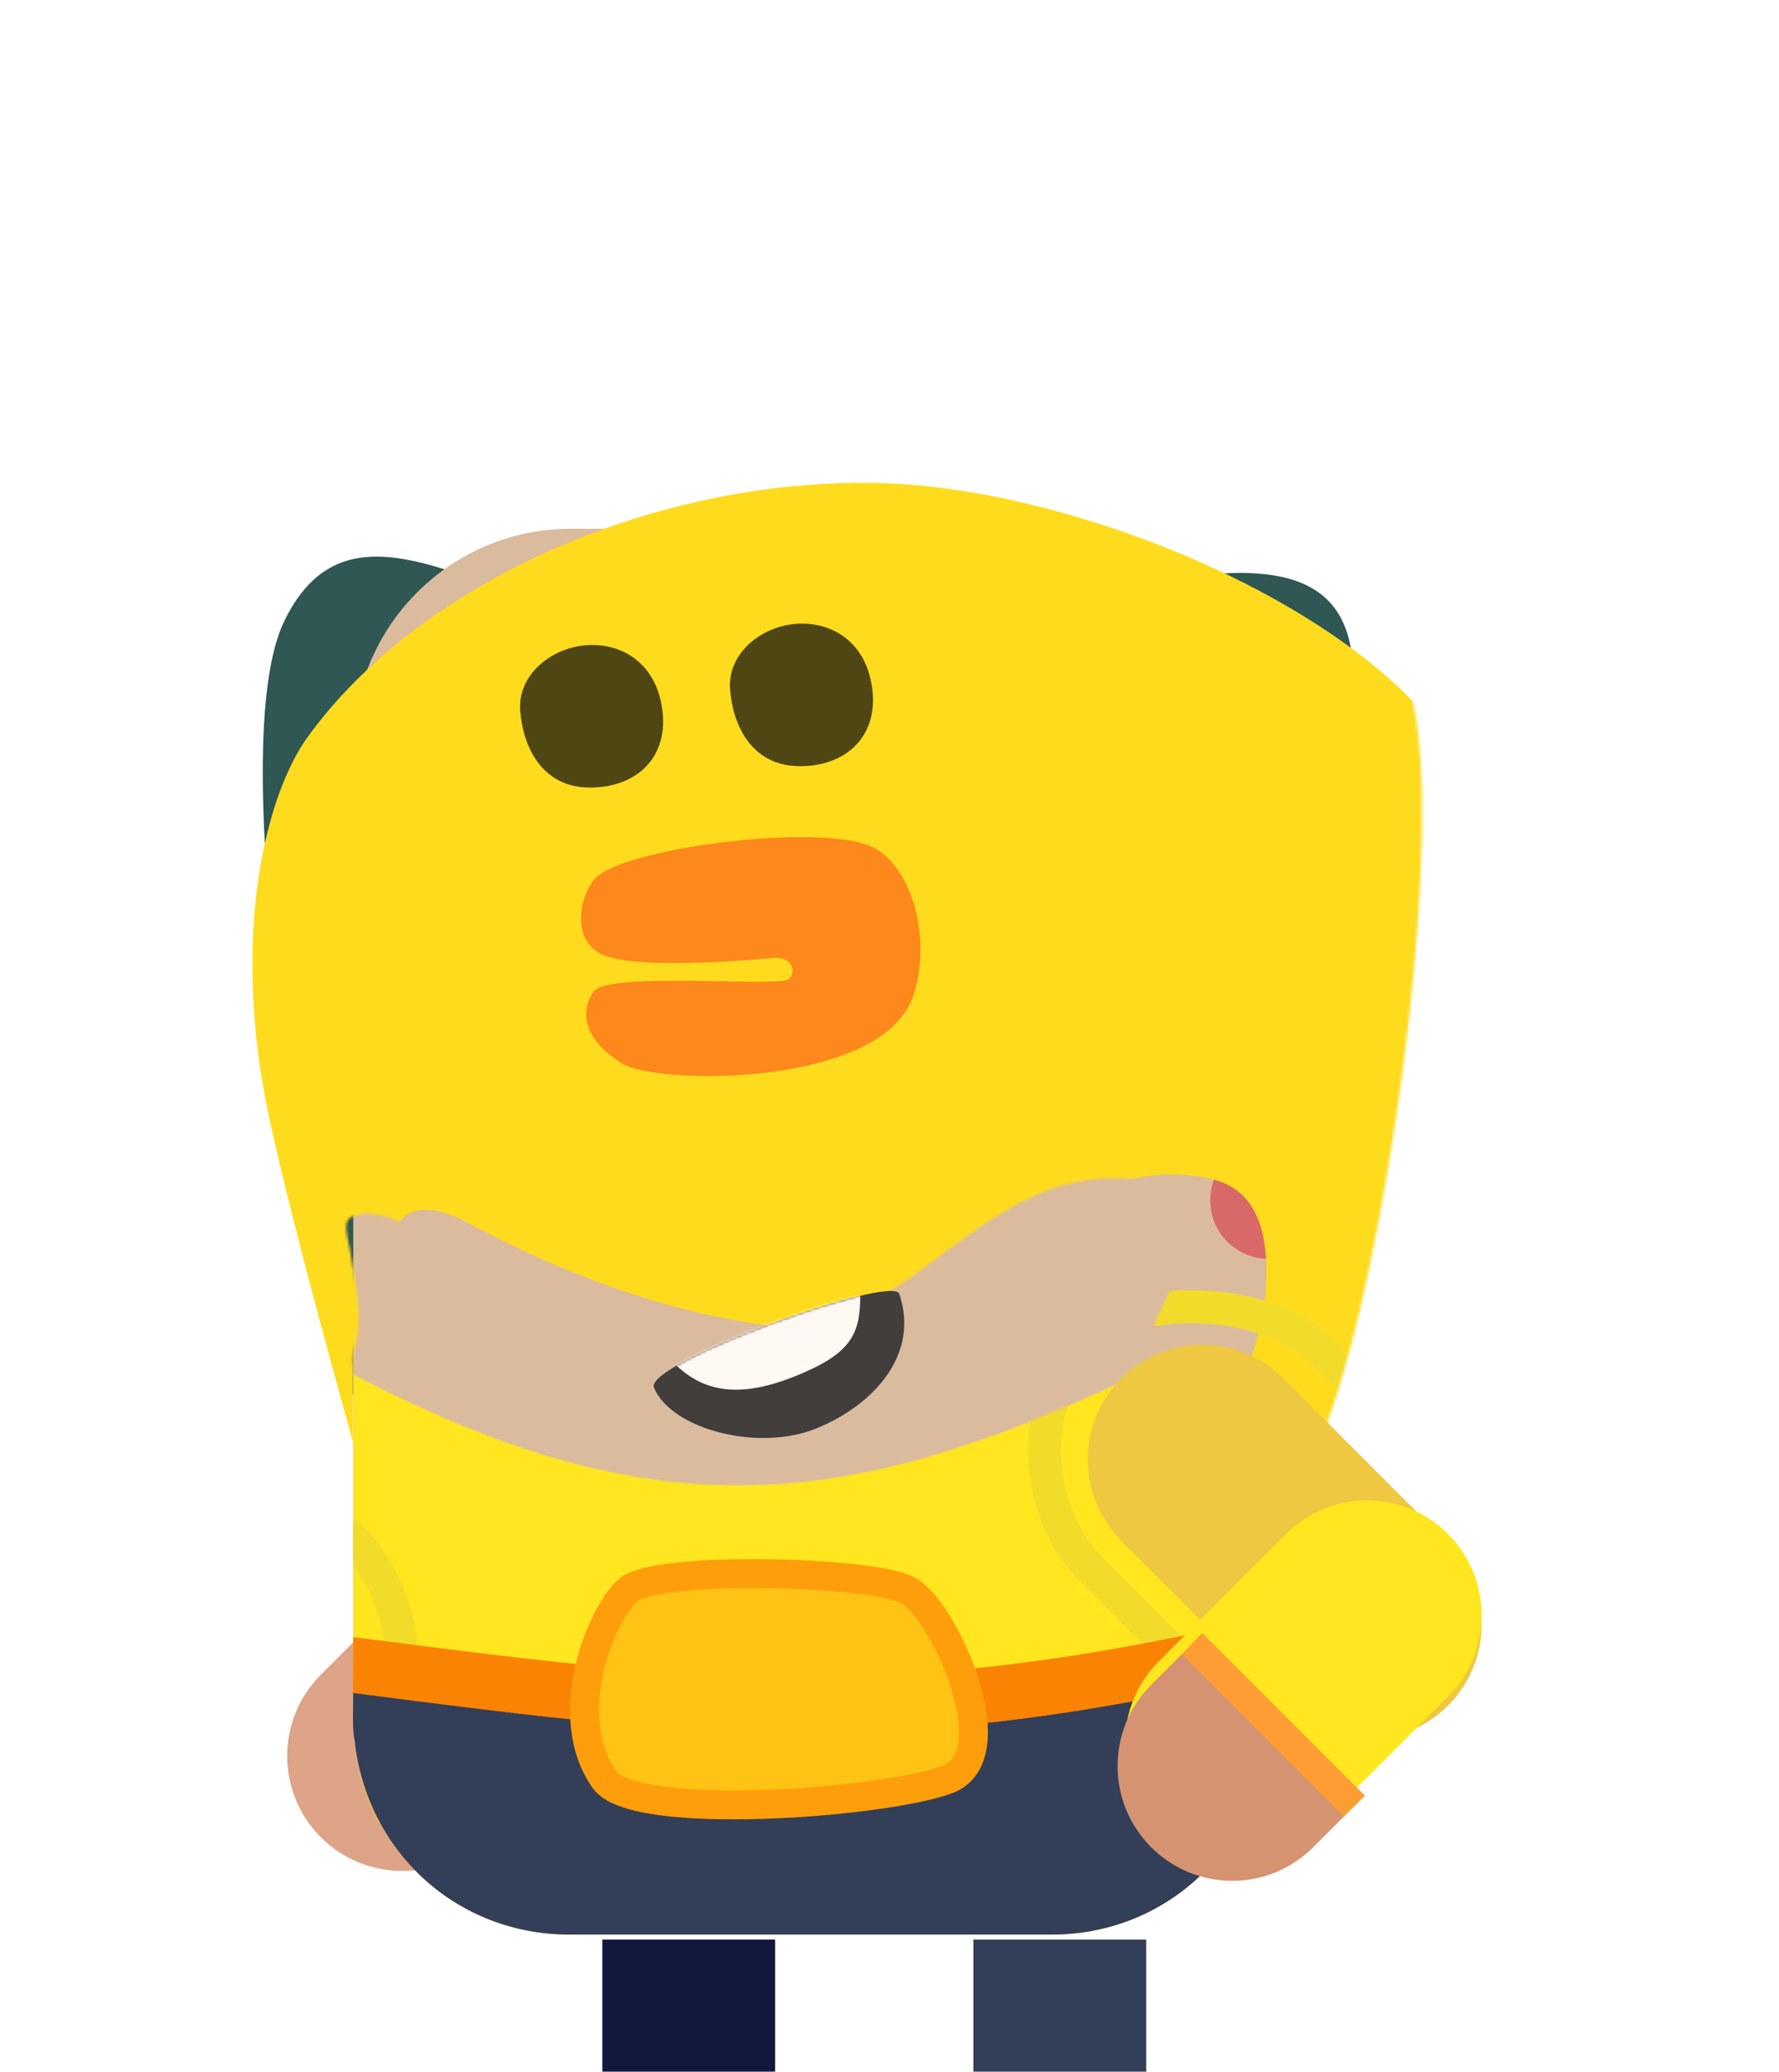 <svg width="700" height="815" viewBox="0 0 700 815" fill="none" xmlns="http://www.w3.org/2000/svg">
<g filter="url(#filter0_i)">
<path d="M451 815H383V719H451V815Z" fill="#333F58"/>
</g>
<g filter="url(#filter1_i)">
<path d="M305 815H237V719H305V815Z" fill="#12173D"/>
</g>
<g filter="url(#filter2_i)">
<path d="M112 240C87.2 290.4 122.5 483.333 136 544.5H496C509.667 487.5 538.4 314.9 532 254.5C524 179 385 256.5 297.5 254.5C210 252.5 143 177 112 240Z" fill="#2F5753"/>
</g>
<path d="M139.041 646L126.246 658.793C108.585 676.455 108.585 705.091 126.246 722.753C143.908 740.416 172.544 740.416 190.206 722.753L203 709.959L139.041 646Z" fill="#DEA487"/>
<path d="M413.474 761H224.526C177.292 761 139 722.604 139 675.24V293.76C139 246.396 177.292 208 224.526 208H413.474C460.709 208 499 246.396 499 293.76V675.24C499 722.604 460.709 761 413.474 761Z" fill="#DABB9E"/>
<g filter="url(#filter3_d)">
<path d="M522.233 472.21C522.233 484.925 511.925 495.233 499.209 495.233C486.494 495.233 476.186 484.925 476.186 472.21C476.186 459.495 486.494 449.187 499.209 449.187C511.925 449.187 522.233 459.495 522.233 472.21Z" fill="#D96969"/>
</g>
<g filter="url(#filter4_di)">
<path d="M227.041 448H215.958C207.144 448 200 440.737 200 431.776V392.224C200 383.263 207.144 376 215.958 376H227.041C235.854 376 243 383.263 243 392.224V431.776C243 440.737 235.854 448 227.041 448Z" fill="#103245"/>
</g>
<g filter="url(#filter5_di)">
<path d="M353.041 448H341.958C333.144 448 326 440.737 326 431.776V392.224C326 383.263 333.144 376 341.958 376H353.041C361.854 376 369 383.263 369 392.224V431.776C369 440.737 361.854 448 353.041 448Z" fill="#103245"/>
</g>
<mask id="mask0" mask-type="alpha" maskUnits="userSpaceOnUse" x="73" y="146" width="487" height="474">
<path d="M95 246C78.272 269.191 64.647 325.023 80 396C81.51 402.982 83.257 410.552 85.184 418.55C102.211 481.836 133.084 592.695 139 619.5V538C137.765 527.424 143.249 530.138 140.279 507.107C139.679 503.948 139.138 500.743 138.696 497.57C136.875 484.52 133.264 479.489 140.853 477.828C145.802 476.625 152.378 477.982 160 481.993L160.05 482.02C175.366 490.081 214.544 510.701 261.771 520.03C273.279 522.303 285.265 523.906 297.5 524.493C304.613 524.835 311.275 524.16 317.593 522.715C338.266 517.898 355.254 504.848 372.289 492.228C379.517 486.873 386.753 481.595 394.282 477.057C402.945 471.835 411.997 467.592 421.87 465.336C431.221 463.156 441.307 462.755 452.5 464.994C454.052 465.304 455.003 465.702 456.369 466.184L456.372 466.185C463.642 468.689 461.127 470.588 464 477.057C468.488 487.161 464.5 501.5 450.5 528C450.5 528 440 544.564 405.923 570.121C403.897 570.597 401.822 570.918 399.696 571.07C399.272 571.101 398.953 571.133 398.733 571.168C395.476 572.474 508.595 576.285 514.74 576.491C518.964 569.037 523.218 557.978 527.337 544.4C549.536 471.214 567.77 324.831 555.696 275.07C542.812 221.974 459.204 174.365 381.518 155.094C359.712 149.685 338.373 146.508 319.196 146.07C302.557 145.69 285.72 146.864 269.059 149.435C261.635 150.581 254.247 152.004 246.926 153.69C184.389 168.16 126.854 201.839 95 246Z" fill="#C4C4C4"/>
</mask>
<g mask="url(#mask0)">
<g filter="url(#filter6_ddii)">
<path d="M319.5 146C232 144 139 185 95 246C78.272 269.191 64.647 325.023 80 396C94.807 464.452 132.372 589.471 139 619.5V557.677V540.5C139 540.5 131.5 476 128.5 454.5C125.5 433 138 426.5 157 436.5L157.05 436.526C176.098 446.551 232.055 476.002 294.5 479C357 482 384.719 406.544 449.5 419.5C472 424 474.5 447 471 474C471 474 449 567.5 400 571C384.12 572.134 515 576.5 515 576.5C542 529 570.323 334.025 556 274.999C539.5 207 407 148 319.5 146Z" fill="#FFDB1E"/>
</g>
<g filter="url(#filter7_d)">
<path d="M260.694 274.504C262.862 293.518 249.336 304.911 231.142 304.384C212.949 303.857 205.688 287.996 204.69 274.034C203.692 260.072 216.857 249.402 230.763 248.408C244.669 247.414 258.525 255.489 260.694 274.504Z" fill="#4E4713"/>
</g>
<g filter="url(#filter8_d)">
<path d="M343.273 266.093C345.441 285.108 331.915 296.501 313.721 295.974C295.527 295.447 288.266 279.586 287.269 265.624C286.271 251.661 299.436 240.992 313.342 239.998C327.247 239.004 341.104 247.079 343.273 266.093Z" fill="#4E4713"/>
</g>
<g filter="url(#filter9_d)">
<path d="M343.4 327.269C323.488 317.445 244.679 327.536 234.002 339.743C228.036 346.563 224.473 364.156 237.418 369.7C249.365 374.817 286.516 372.53 304.293 370.836C311.911 370.11 313.628 376.814 310.195 379.235C305.713 382.395 239.006 376.013 233.475 384.162C227.553 392.889 230.822 403.843 244.831 412.39C258.839 420.937 346.822 421.71 359.197 386.1C366.823 364.157 359.186 335.057 343.4 327.269Z" fill="#FD881B"/>
</g>
<path d="M453 515.424C473 511.424 504.094 515.582 519.82 531.308L533 544.487" stroke="#F2DC2A" stroke-width="13"/>
</g>
<mask id="mask1" mask-type="alpha" maskUnits="userSpaceOnUse" x="138" y="540" width="361" height="221">
<path fill-rule="evenodd" clip-rule="evenodd" d="M139 540.5V674.5C139 723.743 176.766 761 224 761H414C461.234 761 499 723.243 499 674V596.5L441 543.589C334.16 592.961 259.108 603.317 139 540.5Z" fill="#47A851"/>
</mask>
<g mask="url(#mask1)">
<path fill-rule="evenodd" clip-rule="evenodd" d="M139 540.5V674.5C139 723.743 176.766 761 224 761H414C461.234 761 499 723.243 499 674V596.5L441 543.589C334.16 592.961 259.108 603.317 139 540.5Z" fill="#FFE61E"/>
<path d="M414.246 550C406.893 572.034 412.044 599.98 429.569 617.523L475 663" stroke="#F2DC2A" stroke-width="13"/>
<path d="M135.827 602.603C153.103 618.131 162.426 644.974 155.851 668.884L138.808 730.865" stroke="#F2DC2A" stroke-width="13"/>
</g>
<path d="M139 644C139 647.393 138.5 680.5 139.529 684.5C144.249 728.7 180.02 761 224 761H414C461.234 761 499 723.243 499 674V636C349.5 671.5 270.971 661 139 644Z" fill="#FA8303"/>
<path d="M139 666C139 669.393 138.5 680.5 139.529 684.5C144.249 728.7 180.02 761 224 761H414C461.234 761 499 723.243 499 674V658C349.5 693.5 270.971 683 139 666Z" fill="#333F58"/>
<g filter="url(#filter10_di)">
<path d="M357.314 604.584C343.147 596.98 257.97 594.704 247.065 604.584C236.16 614.465 220.262 654.26 237.878 679.093C249.755 695.836 347.903 688.232 372.626 679.093C397.578 669.869 371.481 612.189 357.314 604.584Z" fill="#FEC314"/>
<path d="M357.314 604.584C343.147 596.98 257.97 594.704 247.065 604.584C236.16 614.465 220.262 654.26 237.878 679.093C249.755 695.836 347.903 688.232 372.626 679.093C397.578 669.869 371.481 612.189 357.314 604.584Z" stroke="#FF9E0B" stroke-width="11.406"/>
</g>
<path d="M569.792 670.937C552.18 688.567 523.627 688.567 506.015 670.937L441.209 606.063C423.598 588.434 423.598 559.851 441.209 542.222C458.82 524.592 487.373 524.592 504.984 542.222L569.792 607.096C587.403 624.725 587.403 653.308 569.792 670.937Z" fill="#EEC841"/>
<g filter="url(#filter11_d)">
<path d="M569.792 606.759C587.403 624.388 587.403 652.971 569.792 670.6L519.665 720.778C502.054 738.407 473.501 738.407 455.89 720.778C438.279 703.149 438.279 674.566 455.89 656.937L506.015 606.759C523.627 589.13 552.18 589.13 569.792 606.759Z" fill="#FFE61E"/>
</g>
<g filter="url(#filter12_i)">
<path d="M468.647 644.166L455.891 656.936C438.28 674.565 438.28 703.148 455.891 720.777C473.502 738.406 502.055 738.406 519.666 720.777L532.424 708.006L468.647 644.166Z" fill="#D69371"/>
</g>
<g filter="url(#filter13_i)">
<path d="M468 644.827L476 636.5L540 700.5L531.775 708.668L468 644.827Z" fill="#FF9D34"/>
</g>
<path d="M353.848 508.99C351.167 501.094 253.141 536.256 257.33 545.934C264.5 562.5 298.5 571.05 321 562C343.5 552.95 362 533 353.848 508.99Z" fill="#413E3C"/>
<mask id="mask2" mask-type="alpha" maskUnits="userSpaceOnUse" x="256" y="505" width="101" height="63">
<path d="M353.848 508.99C351.167 501.094 253.141 536.256 257.33 545.934C264.5 562.5 298.5 571.05 321 562C343.5 552.95 362 533 353.848 508.99Z" fill="#413E3C"/>
</mask>
<g mask="url(#mask2)">
<path d="M338.5 509.5C338.5 504 262.324 533.5 266 537C276.751 547.234 290.453 550.392 312.942 541.346C334.84 532.538 338.5 524.987 338.5 509.5Z" fill="#FFF8F3"/>
</g>
<defs>
<filter id="filter0_i" x="383" y="719" width="68" height="105" filterUnits="userSpaceOnUse" color-interpolation-filters="sRGB">
<feFlood flood-opacity="0" result="BackgroundImageFix"/>
<feBlend mode="normal" in="SourceGraphic" in2="BackgroundImageFix" result="shape"/>
<feColorMatrix in="SourceAlpha" type="matrix" values="0 0 0 0 0 0 0 0 0 0 0 0 0 0 0 0 0 0 127 0" result="hardAlpha"/>
<feOffset dy="44"/>
<feGaussianBlur stdDeviation="4.5"/>
<feComposite in2="hardAlpha" operator="arithmetic" k2="-1" k3="1"/>
<feColorMatrix type="matrix" values="0 0 0 0 0 0 0 0 0 0 0 0 0 0 0 0 0 0 0.07 0"/>
<feBlend mode="normal" in2="shape" result="effect1_innerShadow"/>
</filter>
<filter id="filter1_i" x="237" y="719" width="68" height="105" filterUnits="userSpaceOnUse" color-interpolation-filters="sRGB">
<feFlood flood-opacity="0" result="BackgroundImageFix"/>
<feBlend mode="normal" in="SourceGraphic" in2="BackgroundImageFix" result="shape"/>
<feColorMatrix in="SourceAlpha" type="matrix" values="0 0 0 0 0 0 0 0 0 0 0 0 0 0 0 0 0 0 127 0" result="hardAlpha"/>
<feOffset dy="44"/>
<feGaussianBlur stdDeviation="4.5"/>
<feComposite in2="hardAlpha" operator="arithmetic" k2="-1" k3="1"/>
<feColorMatrix type="matrix" values="0 0 0 0 0 0 0 0 0 0 0 0 0 0 0 0 0 0 0.07 0"/>
<feBlend mode="normal" in2="shape" result="effect1_innerShadow"/>
</filter>
<filter id="filter2_i" x="103.389" y="214.961" width="429.528" height="333.539" filterUnits="userSpaceOnUse" color-interpolation-filters="sRGB">
<feFlood flood-opacity="0" result="BackgroundImageFix"/>
<feBlend mode="normal" in="SourceGraphic" in2="BackgroundImageFix" result="shape"/>
<feColorMatrix in="SourceAlpha" type="matrix" values="0 0 0 0 0 0 0 0 0 0 0 0 0 0 0 0 0 0 127 0" result="hardAlpha"/>
<feOffset dy="4"/>
<feGaussianBlur stdDeviation="11.5"/>
<feComposite in2="hardAlpha" operator="arithmetic" k2="-1" k3="1"/>
<feColorMatrix type="matrix" values="0 0 0 0 0 0 0 0 0 0 0 0 0 0 0 0 0 0 0.1 0"/>
<feBlend mode="normal" in2="shape" result="effect1_innerShadow"/>
</filter>
<filter id="filter3_d" x="453.273" y="426.274" width="91.872" height="91.872" filterUnits="userSpaceOnUse" color-interpolation-filters="sRGB">
<feFlood flood-opacity="0" result="BackgroundImageFix"/>
<feColorMatrix in="SourceAlpha" type="matrix" values="0 0 0 0 0 0 0 0 0 0 0 0 0 0 0 0 0 0 127 0" result="hardAlpha"/>
<feOffset/>
<feGaussianBlur stdDeviation="11.456"/>
<feColorMatrix type="matrix" values="0 0 0 0 0.851 0 0 0 0 0.412 0 0 0 0 0.412 0 0 0 0.5 0"/>
<feBlend mode="normal" in2="BackgroundImageFix" result="effect1_dropShadow"/>
<feBlend mode="normal" in="SourceGraphic" in2="effect1_dropShadow" result="shape"/>
</filter>
<filter id="filter4_di" x="182.353" y="361.294" width="78.294" height="107.294" filterUnits="userSpaceOnUse" color-interpolation-filters="sRGB">
<feFlood flood-opacity="0" result="BackgroundImageFix"/>
<feColorMatrix in="SourceAlpha" type="matrix" values="0 0 0 0 0 0 0 0 0 0 0 0 0 0 0 0 0 0 127 0" result="hardAlpha"/>
<feOffset dy="2.941"/>
<feGaussianBlur stdDeviation="8.824"/>
<feColorMatrix type="matrix" values="0 0 0 0 0 0 0 0 0 0 0 0 0 0 0 0 0 0 0.15 0"/>
<feBlend mode="normal" in2="BackgroundImageFix" result="effect1_dropShadow"/>
<feBlend mode="normal" in="SourceGraphic" in2="effect1_dropShadow" result="shape"/>
<feColorMatrix in="SourceAlpha" type="matrix" values="0 0 0 0 0 0 0 0 0 0 0 0 0 0 0 0 0 0 127 0" result="hardAlpha"/>
<feOffset dy="5.882"/>
<feGaussianBlur stdDeviation="5.882"/>
<feComposite in2="hardAlpha" operator="arithmetic" k2="-1" k3="1"/>
<feColorMatrix type="matrix" values="0 0 0 0 1 0 0 0 0 1 0 0 0 0 1 0 0 0 0.25 0"/>
<feBlend mode="normal" in2="shape" result="effect2_innerShadow"/>
</filter>
<filter id="filter5_di" x="308.353" y="361.294" width="78.294" height="107.294" filterUnits="userSpaceOnUse" color-interpolation-filters="sRGB">
<feFlood flood-opacity="0" result="BackgroundImageFix"/>
<feColorMatrix in="SourceAlpha" type="matrix" values="0 0 0 0 0 0 0 0 0 0 0 0 0 0 0 0 0 0 127 0" result="hardAlpha"/>
<feOffset dy="2.941"/>
<feGaussianBlur stdDeviation="8.824"/>
<feColorMatrix type="matrix" values="0 0 0 0 0 0 0 0 0 0 0 0 0 0 0 0 0 0 0.15 0"/>
<feBlend mode="normal" in2="BackgroundImageFix" result="effect1_dropShadow"/>
<feBlend mode="normal" in="SourceGraphic" in2="effect1_dropShadow" result="shape"/>
<feColorMatrix in="SourceAlpha" type="matrix" values="0 0 0 0 0 0 0 0 0 0 0 0 0 0 0 0 0 0 127 0" result="hardAlpha"/>
<feOffset dy="5.882"/>
<feGaussianBlur stdDeviation="5.882"/>
<feComposite in2="hardAlpha" operator="arithmetic" k2="-1" k3="1"/>
<feColorMatrix type="matrix" values="0 0 0 0 1 0 0 0 0 1 0 0 0 0 1 0 0 0 0.25 0"/>
<feBlend mode="normal" in2="shape" result="effect2_innerShadow"/>
</filter>
<filter id="filter6_ddii" x="64.305" y="142.93" width="521.544" height="504.571" filterUnits="userSpaceOnUse" color-interpolation-filters="sRGB">
<feFlood flood-opacity="0" result="BackgroundImageFix"/>
<feColorMatrix in="SourceAlpha" type="matrix" values="0 0 0 0 0 0 0 0 0 0 0 0 0 0 0 0 0 0 127 0" result="hardAlpha"/>
<feOffset dy="6"/>
<feGaussianBlur stdDeviation="4.5"/>
<feColorMatrix type="matrix" values="0 0 0 0 0 0 0 0 0 0 0 0 0 0 0 0 0 0 0.1 0"/>
<feBlend mode="normal" in2="BackgroundImageFix" result="effect1_dropShadow"/>
<feColorMatrix in="SourceAlpha" type="matrix" values="0 0 0 0 0 0 0 0 0 0 0 0 0 0 0 0 0 0 127 0" result="hardAlpha"/>
<feOffset dy="28"/>
<feComposite in2="hardAlpha" operator="out"/>
<feColorMatrix type="matrix" values="0 0 0 0 0 0 0 0 0 0 0 0 0 0 0 0 0 0 0.2 0"/>
<feBlend mode="normal" in2="effect1_dropShadow" result="effect2_dropShadow"/>
<feBlend mode="normal" in="SourceGraphic" in2="effect2_dropShadow" result="shape"/>
<feColorMatrix in="SourceAlpha" type="matrix" values="0 0 0 0 0 0 0 0 0 0 0 0 0 0 0 0 0 0 127 0" result="hardAlpha"/>
<feOffset dy="10"/>
<feGaussianBlur stdDeviation="18.5"/>
<feComposite in2="hardAlpha" operator="arithmetic" k2="-1" k3="1"/>
<feColorMatrix type="matrix" values="0 0 0 0 0.887 0 0 0 0 0.789 0 0 0 0 0 0 0 0 1 0"/>
<feBlend mode="normal" in2="shape" result="effect3_innerShadow"/>
<feColorMatrix in="SourceAlpha" type="matrix" values="0 0 0 0 0 0 0 0 0 0 0 0 0 0 0 0 0 0 127 0" result="hardAlpha"/>
<feOffset dx="26"/>
<feGaussianBlur stdDeviation="28"/>
<feComposite in2="hardAlpha" operator="arithmetic" k2="-1" k3="1"/>
<feColorMatrix type="matrix" values="0 0 0 0 1 0 0 0 0 0.956 0 0 0 0 0.608 0 0 0 1 0"/>
<feBlend mode="normal" in2="effect3_innerShadow" result="effect4_innerShadow"/>
</filter>
<filter id="filter7_d" x="204.636" y="248.327" width="56.286" height="61.476" filterUnits="userSpaceOnUse" color-interpolation-filters="sRGB">
<feFlood flood-opacity="0" result="BackgroundImageFix"/>
<feColorMatrix in="SourceAlpha" type="matrix" values="0 0 0 0 0 0 0 0 0 0 0 0 0 0 0 0 0 0 127 0" result="hardAlpha"/>
<feOffset dy="5.402"/>
<feComposite in2="hardAlpha" operator="out"/>
<feColorMatrix type="matrix" values="0 0 0 0 0 0 0 0 0 0 0 0 0 0 0 0 0 0 0.15 0"/>
<feBlend mode="normal" in2="BackgroundImageFix" result="effect1_dropShadow"/>
<feBlend mode="normal" in="SourceGraphic" in2="effect1_dropShadow" result="shape"/>
</filter>
<filter id="filter8_d" x="287.215" y="239.917" width="56.286" height="61.476" filterUnits="userSpaceOnUse" color-interpolation-filters="sRGB">
<feFlood flood-opacity="0" result="BackgroundImageFix"/>
<feColorMatrix in="SourceAlpha" type="matrix" values="0 0 0 0 0 0 0 0 0 0 0 0 0 0 0 0 0 0 127 0" result="hardAlpha"/>
<feOffset dy="5.402"/>
<feComposite in2="hardAlpha" operator="out"/>
<feColorMatrix type="matrix" values="0 0 0 0 0 0 0 0 0 0 0 0 0 0 0 0 0 0 0.15 0"/>
<feBlend mode="normal" in2="BackgroundImageFix" result="effect1_dropShadow"/>
<feBlend mode="normal" in="SourceGraphic" in2="effect1_dropShadow" result="shape"/>
</filter>
<filter id="filter9_d" x="218.237" y="309.251" width="153.012" height="127.538" filterUnits="userSpaceOnUse" color-interpolation-filters="sRGB">
<feFlood flood-opacity="0" result="BackgroundImageFix"/>
<feColorMatrix in="SourceAlpha" type="matrix" values="0 0 0 0 0 0 0 0 0 0 0 0 0 0 0 0 0 0 127 0" result="hardAlpha"/>
<feOffset dy="6"/>
<feComposite in2="hardAlpha" operator="out"/>
<feColorMatrix type="matrix" values="0 0 0 0 0.858 0 0 0 0 0.567 0 0 0 0 0 0 0 0 0.2 0"/>
<feBlend mode="normal" in2="BackgroundImageFix" result="effect1_dropShadow"/>
<feBlend mode="normal" in="SourceGraphic" in2="effect1_dropShadow" result="shape"/>
</filter>
<filter id="filter10_di" x="217.455" y="592.297" width="178.092" height="118.25" filterUnits="userSpaceOnUse" color-interpolation-filters="sRGB">
<feFlood flood-opacity="0" result="BackgroundImageFix"/>
<feColorMatrix in="SourceAlpha" type="matrix" values="0 0 0 0 0 0 0 0 0 0 0 0 0 0 0 0 0 0 127 0" result="hardAlpha"/>
<feOffset dy="9"/>
<feGaussianBlur stdDeviation="3.422"/>
<feComposite in2="hardAlpha" operator="out"/>
<feColorMatrix type="matrix" values="0 0 0 0 0 0 0 0 0 0 0 0 0 0 0 0 0 0 0.15 0"/>
<feBlend mode="normal" in2="BackgroundImageFix" result="effect1_dropShadow"/>
<feBlend mode="normal" in="SourceGraphic" in2="effect1_dropShadow" result="shape"/>
<feColorMatrix in="SourceAlpha" type="matrix" values="0 0 0 0 0 0 0 0 0 0 0 0 0 0 0 0 0 0 127 0" result="hardAlpha"/>
<feOffset dy="12"/>
<feGaussianBlur stdDeviation="15"/>
<feComposite in2="hardAlpha" operator="arithmetic" k2="-1" k3="1"/>
<feColorMatrix type="matrix" values="0 0 0 0 1 0 0 0 0 1 0 0 0 0 1 0 0 0 0.15 0"/>
<feBlend mode="normal" in2="shape" result="effect2_innerShadow"/>
</filter>
<filter id="filter11_d" x="426.252" y="573.817" width="173.179" height="173.323" filterUnits="userSpaceOnUse" color-interpolation-filters="sRGB">
<feFlood flood-opacity="0" result="BackgroundImageFix"/>
<feColorMatrix in="SourceAlpha" type="matrix" values="0 0 0 0 0 0 0 0 0 0 0 0 0 0 0 0 0 0 127 0" result="hardAlpha"/>
<feOffset dy="-3.29"/>
<feGaussianBlur stdDeviation="8.215"/>
<feColorMatrix type="matrix" values="0 0 0 0 0 0 0 0 0 0 0 0 0 0 0 0 0 0 0.07 0"/>
<feBlend mode="normal" in2="BackgroundImageFix" result="effect1_dropShadow"/>
<feBlend mode="normal" in="SourceGraphic" in2="effect1_dropShadow" result="shape"/>
</filter>
<filter id="filter12_i" x="439.742" y="644.166" width="92.681" height="95.713" filterUnits="userSpaceOnUse" color-interpolation-filters="sRGB">
<feFlood flood-opacity="0" result="BackgroundImageFix"/>
<feBlend mode="normal" in="SourceGraphic" in2="BackgroundImageFix" result="shape"/>
<feColorMatrix in="SourceAlpha" type="matrix" values="0 0 0 0 0 0 0 0 0 0 0 0 0 0 0 0 0 0 127 0" result="hardAlpha"/>
<feOffset dx="-2.94" dy="5.88"/>
<feGaussianBlur stdDeviation="7.355"/>
<feComposite in2="hardAlpha" operator="arithmetic" k2="-1" k3="1"/>
<feColorMatrix type="matrix" values="0 0 0 0 0 0 0 0 0 0 0 0 0 0 0 0 0 0 0.05 0"/>
<feBlend mode="normal" in2="shape" result="effect1_innerShadow"/>
</filter>
<filter id="filter13_i" x="465.06" y="636.5" width="74.94" height="78.048" filterUnits="userSpaceOnUse" color-interpolation-filters="sRGB">
<feFlood flood-opacity="0" result="BackgroundImageFix"/>
<feBlend mode="normal" in="SourceGraphic" in2="BackgroundImageFix" result="shape"/>
<feColorMatrix in="SourceAlpha" type="matrix" values="0 0 0 0 0 0 0 0 0 0 0 0 0 0 0 0 0 0 127 0" result="hardAlpha"/>
<feOffset dx="-2.94" dy="5.88"/>
<feGaussianBlur stdDeviation="7.355"/>
<feComposite in2="hardAlpha" operator="arithmetic" k2="-1" k3="1"/>
<feColorMatrix type="matrix" values="0 0 0 0 0 0 0 0 0 0 0 0 0 0 0 0 0 0 0.05 0"/>
<feBlend mode="normal" in2="shape" result="effect1_innerShadow"/>
</filter>
</defs>
</svg>
